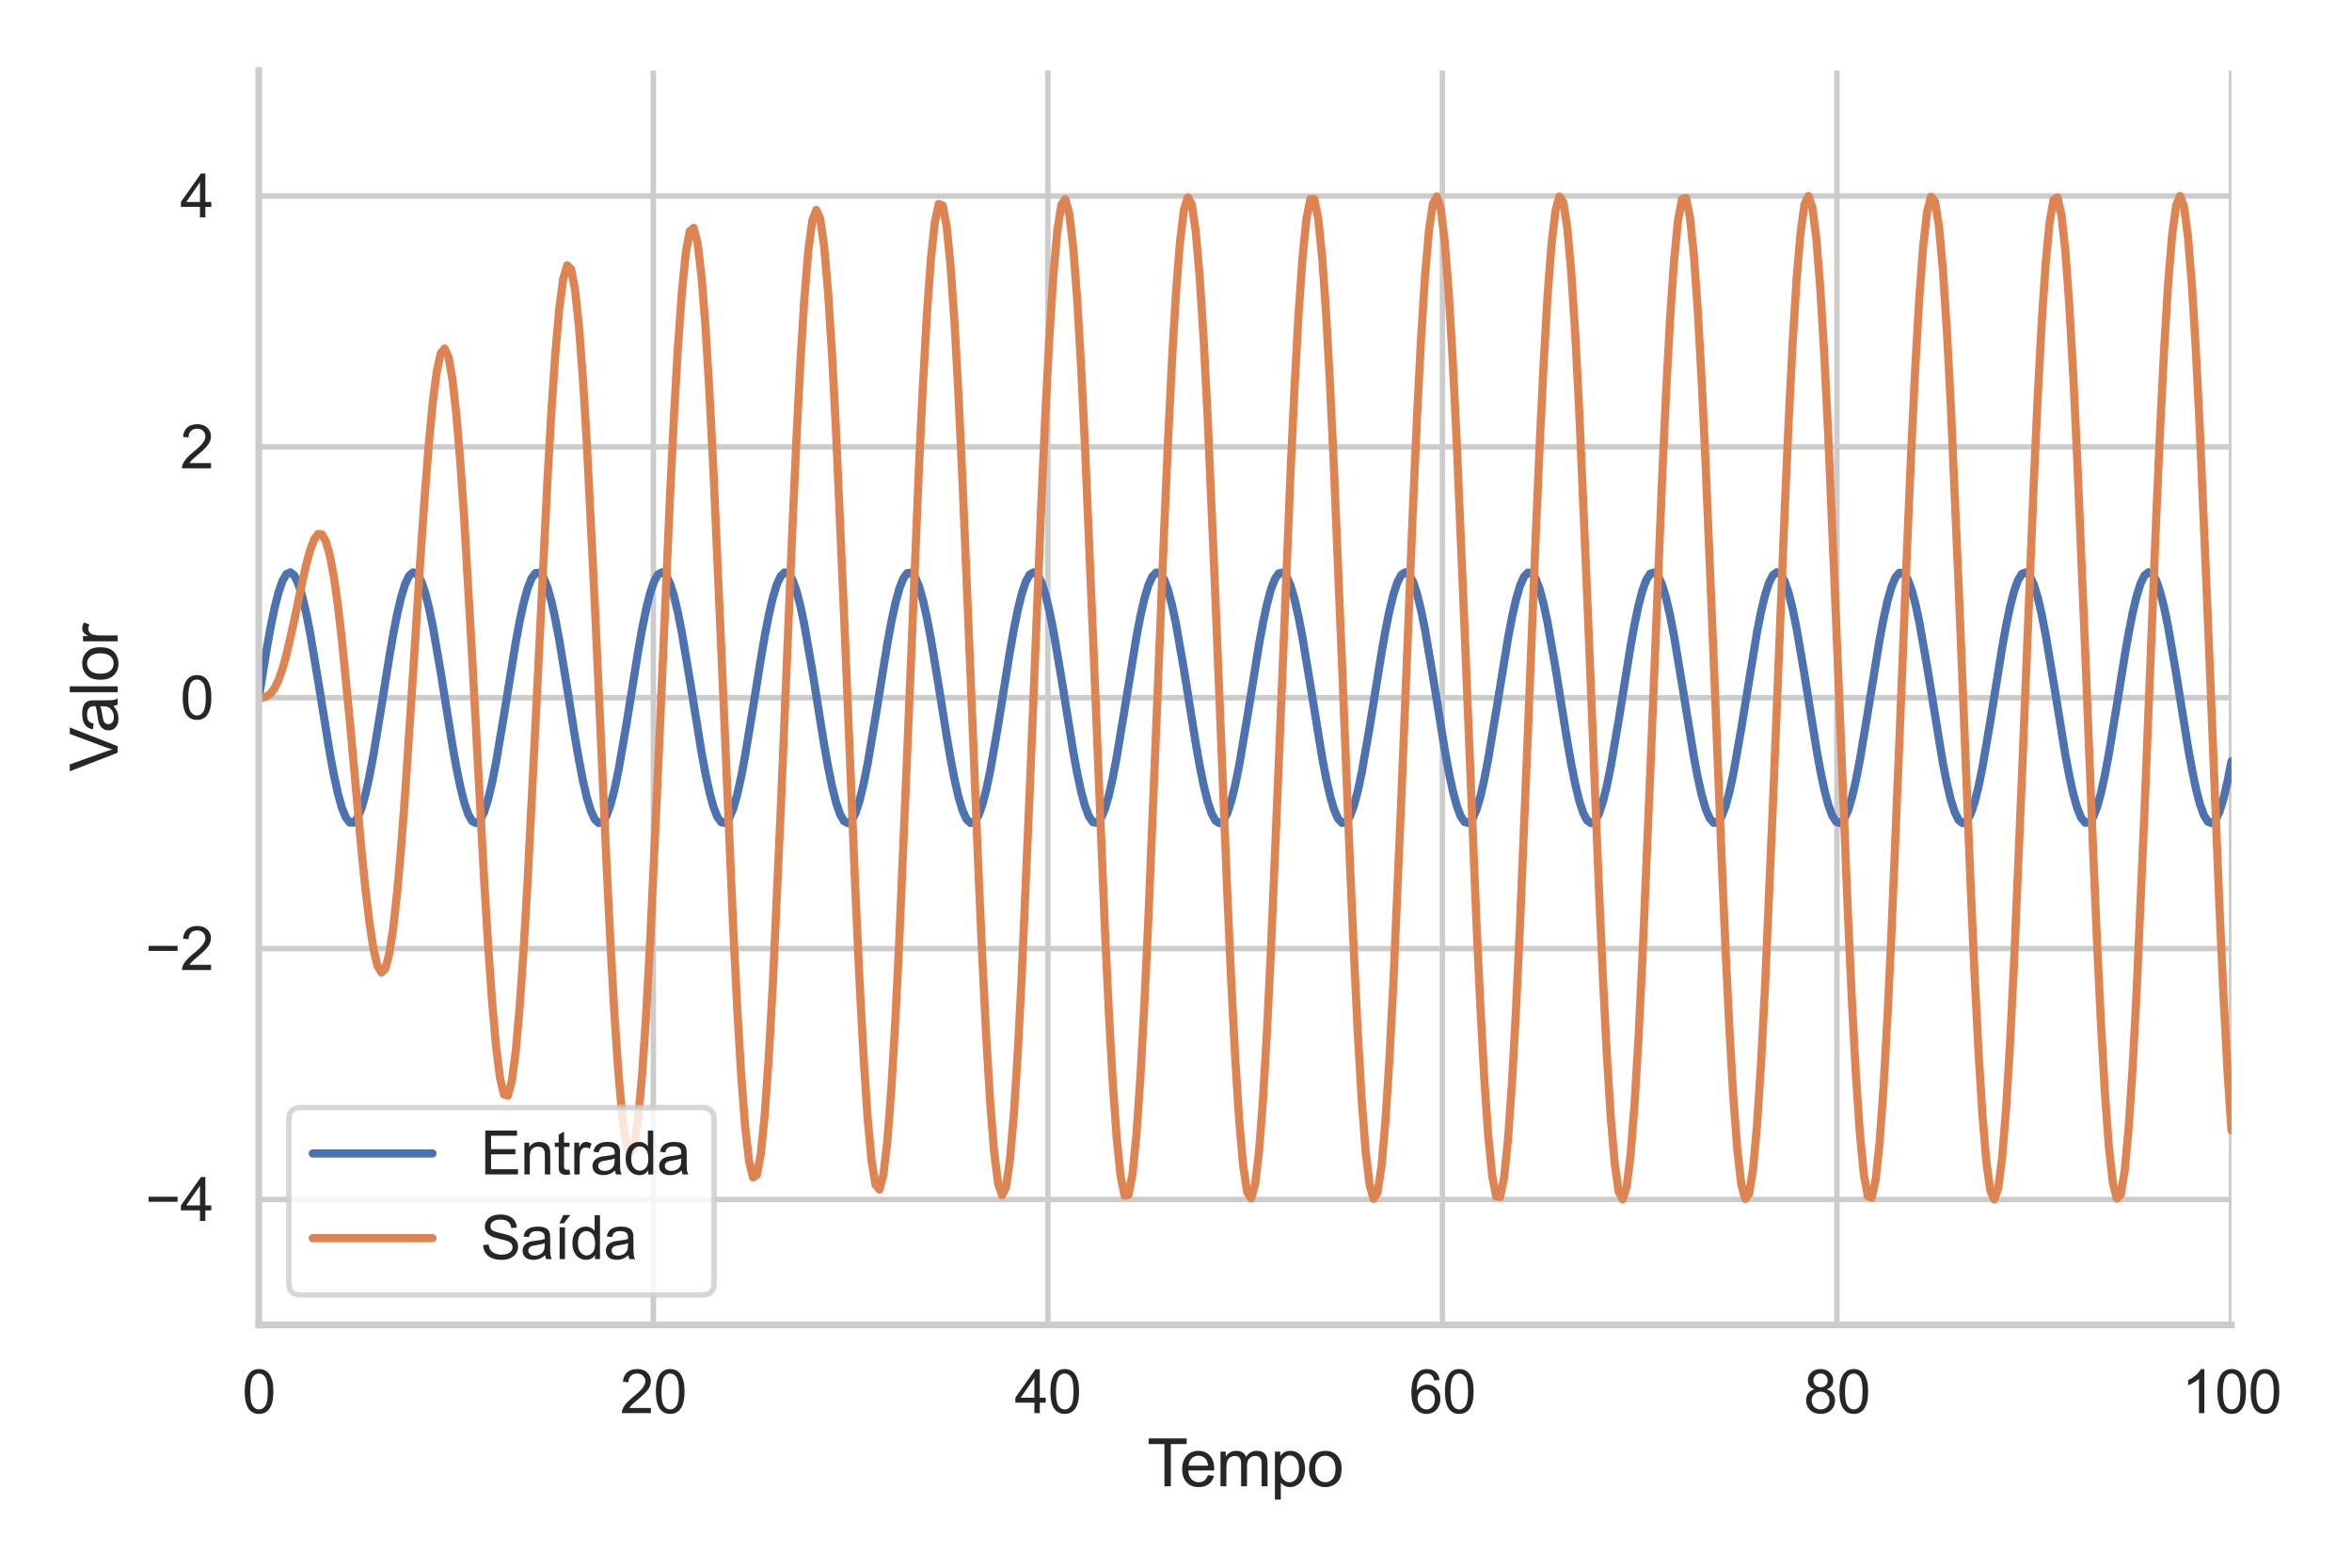<?xml version="1.0" encoding="utf-8" standalone="no"?>
<!DOCTYPE svg PUBLIC "-//W3C//DTD SVG 1.1//EN"
  "http://www.w3.org/Graphics/SVG/1.1/DTD/svg11.dtd">
<svg xmlns:xlink="http://www.w3.org/1999/xlink" width="648pt" height="432pt" viewBox="0 0 648 432" xmlns="http://www.w3.org/2000/svg" version="1.1">
 <defs>
  <style type="text/css">*{stroke-linejoin: round; stroke-linecap: butt}</style>
 </defs>
 <g id="figure_1">
  <g id="patch_1">
   <path d="M 0 432 
L 648 432 
L 648 0 
L 0 0 
z
" style="fill: #ffffff"/>
  </g>
  <g id="axes_1">
   <g id="patch_2">
    <path d="M 71.31 365.1 
L 614.79 365.1 
L 614.79 19.44 
L 71.31 19.44 
z
" style="fill: #ffffff"/>
   </g>
   <g id="matplotlib.axis_1">
    <g id="xtick_1">
     <g id="line2d_1">
      <path d="M 71.31 365.1 
L 71.31 19.44 
" clip-path="url(#pb86a7ddb1d)" style="fill: none; stroke: #cccccc; stroke-width: 1.5; stroke-linecap: round"/>
     </g>
     <g id="text_1">
      <!-- 0 -->
      <g style="fill: #262626" transform="translate(66.722 389.41) scale(0.165 -0.165)">
       <defs>
        <path id="ArialMT-30" d="M 266 2259 
Q 266 3072 433 3567 
Q 600 4063 929 4331 
Q 1259 4600 1759 4600 
Q 2128 4600 2406 4451 
Q 2684 4303 2865 4023 
Q 3047 3744 3150 3342 
Q 3253 2941 3253 2259 
Q 3253 1453 3087 958 
Q 2922 463 2592 192 
Q 2263 -78 1759 -78 
Q 1097 -78 719 397 
Q 266 969 266 2259 
z
M 844 2259 
Q 844 1131 1108 757 
Q 1372 384 1759 384 
Q 2147 384 2411 759 
Q 2675 1134 2675 2259 
Q 2675 3391 2411 3762 
Q 2147 4134 1753 4134 
Q 1366 4134 1134 3806 
Q 844 3388 844 2259 
z
" transform="scale(0.016)"/>
       </defs>
       <use xlink:href="#ArialMT-30"/>
      </g>
     </g>
    </g>
    <g id="xtick_2">
     <g id="line2d_2">
      <path d="M 180.006 365.1 
L 180.006 19.44 
" clip-path="url(#pb86a7ddb1d)" style="fill: none; stroke: #cccccc; stroke-width: 1.5; stroke-linecap: round"/>
     </g>
     <g id="text_2">
      <!-- 20 -->
      <g style="fill: #262626" transform="translate(170.83 389.41) scale(0.165 -0.165)">
       <defs>
        <path id="ArialMT-32" d="M 3222 541 
L 3222 0 
L 194 0 
Q 188 203 259 391 
Q 375 700 629 1000 
Q 884 1300 1366 1694 
Q 2113 2306 2375 2664 
Q 2638 3022 2638 3341 
Q 2638 3675 2398 3904 
Q 2159 4134 1775 4134 
Q 1369 4134 1125 3890 
Q 881 3647 878 3216 
L 300 3275 
Q 359 3922 746 4261 
Q 1134 4600 1788 4600 
Q 2447 4600 2831 4234 
Q 3216 3869 3216 3328 
Q 3216 3053 3103 2787 
Q 2991 2522 2730 2228 
Q 2469 1934 1863 1422 
Q 1356 997 1212 845 
Q 1069 694 975 541 
L 3222 541 
z
" transform="scale(0.016)"/>
       </defs>
       <use xlink:href="#ArialMT-32"/>
       <use xlink:href="#ArialMT-30" x="55.615"/>
      </g>
     </g>
    </g>
    <g id="xtick_3">
     <g id="line2d_3">
      <path d="M 288.702 365.1 
L 288.702 19.44 
" clip-path="url(#pb86a7ddb1d)" style="fill: none; stroke: #cccccc; stroke-width: 1.5; stroke-linecap: round"/>
     </g>
     <g id="text_3">
      <!-- 40 -->
      <g style="fill: #262626" transform="translate(279.526 389.41) scale(0.165 -0.165)">
       <defs>
        <path id="ArialMT-34" d="M 2069 0 
L 2069 1097 
L 81 1097 
L 81 1613 
L 2172 4581 
L 2631 4581 
L 2631 1613 
L 3250 1613 
L 3250 1097 
L 2631 1097 
L 2631 0 
L 2069 0 
z
M 2069 1613 
L 2069 3678 
L 634 1613 
L 2069 1613 
z
" transform="scale(0.016)"/>
       </defs>
       <use xlink:href="#ArialMT-34"/>
       <use xlink:href="#ArialMT-30" x="55.615"/>
      </g>
     </g>
    </g>
    <g id="xtick_4">
     <g id="line2d_4">
      <path d="M 397.398 365.1 
L 397.398 19.44 
" clip-path="url(#pb86a7ddb1d)" style="fill: none; stroke: #cccccc; stroke-width: 1.5; stroke-linecap: round"/>
     </g>
     <g id="text_4">
      <!-- 60 -->
      <g style="fill: #262626" transform="translate(388.222 389.41) scale(0.165 -0.165)">
       <defs>
        <path id="ArialMT-36" d="M 3184 3459 
L 2625 3416 
Q 2550 3747 2413 3897 
Q 2184 4138 1850 4138 
Q 1581 4138 1378 3988 
Q 1113 3794 959 3422 
Q 806 3050 800 2363 
Q 1003 2672 1297 2822 
Q 1591 2972 1913 2972 
Q 2475 2972 2870 2558 
Q 3266 2144 3266 1488 
Q 3266 1056 3080 686 
Q 2894 316 2569 119 
Q 2244 -78 1831 -78 
Q 1128 -78 684 439 
Q 241 956 241 2144 
Q 241 3472 731 4075 
Q 1159 4600 1884 4600 
Q 2425 4600 2770 4297 
Q 3116 3994 3184 3459 
z
M 888 1484 
Q 888 1194 1011 928 
Q 1134 663 1356 523 
Q 1578 384 1822 384 
Q 2178 384 2434 671 
Q 2691 959 2691 1453 
Q 2691 1928 2437 2201 
Q 2184 2475 1800 2475 
Q 1419 2475 1153 2201 
Q 888 1928 888 1484 
z
" transform="scale(0.016)"/>
       </defs>
       <use xlink:href="#ArialMT-36"/>
       <use xlink:href="#ArialMT-30" x="55.615"/>
      </g>
     </g>
    </g>
    <g id="xtick_5">
     <g id="line2d_5">
      <path d="M 506.094 365.1 
L 506.094 19.44 
" clip-path="url(#pb86a7ddb1d)" style="fill: none; stroke: #cccccc; stroke-width: 1.5; stroke-linecap: round"/>
     </g>
     <g id="text_5">
      <!-- 80 -->
      <g style="fill: #262626" transform="translate(496.918 389.41) scale(0.165 -0.165)">
       <defs>
        <path id="ArialMT-38" d="M 1131 2484 
Q 781 2613 612 2850 
Q 444 3088 444 3419 
Q 444 3919 803 4259 
Q 1163 4600 1759 4600 
Q 2359 4600 2725 4251 
Q 3091 3903 3091 3403 
Q 3091 3084 2923 2848 
Q 2756 2613 2416 2484 
Q 2838 2347 3058 2040 
Q 3278 1734 3278 1309 
Q 3278 722 2862 322 
Q 2447 -78 1769 -78 
Q 1091 -78 675 323 
Q 259 725 259 1325 
Q 259 1772 486 2073 
Q 713 2375 1131 2484 
z
M 1019 3438 
Q 1019 3113 1228 2906 
Q 1438 2700 1772 2700 
Q 2097 2700 2305 2904 
Q 2513 3109 2513 3406 
Q 2513 3716 2298 3927 
Q 2084 4138 1766 4138 
Q 1444 4138 1231 3931 
Q 1019 3725 1019 3438 
z
M 838 1322 
Q 838 1081 952 856 
Q 1066 631 1291 507 
Q 1516 384 1775 384 
Q 2178 384 2440 643 
Q 2703 903 2703 1303 
Q 2703 1709 2433 1975 
Q 2163 2241 1756 2241 
Q 1359 2241 1098 1978 
Q 838 1716 838 1322 
z
" transform="scale(0.016)"/>
       </defs>
       <use xlink:href="#ArialMT-38"/>
       <use xlink:href="#ArialMT-30" x="55.615"/>
      </g>
     </g>
    </g>
    <g id="xtick_6">
     <g id="line2d_6">
      <path d="M 614.79 365.1 
L 614.79 19.44 
" clip-path="url(#pb86a7ddb1d)" style="fill: none; stroke: #cccccc; stroke-width: 1.5; stroke-linecap: round"/>
     </g>
     <g id="text_6">
      <!-- 100 -->
      <g style="fill: #262626" transform="translate(601.027 389.41) scale(0.165 -0.165)">
       <defs>
        <path id="ArialMT-31" d="M 2384 0 
L 1822 0 
L 1822 3584 
Q 1619 3391 1289 3197 
Q 959 3003 697 2906 
L 697 3450 
Q 1169 3672 1522 3987 
Q 1875 4303 2022 4600 
L 2384 4600 
L 2384 0 
z
" transform="scale(0.016)"/>
       </defs>
       <use xlink:href="#ArialMT-31"/>
       <use xlink:href="#ArialMT-30" x="55.615"/>
       <use xlink:href="#ArialMT-30" x="111.23"/>
      </g>
     </g>
    </g>
    <g id="text_7">
     <!-- Tempo -->
     <g style="fill: #262626" transform="translate(316.043 409.574) scale(0.18 -0.18)">
      <defs>
       <path id="ArialMT-54" d="M 1659 0 
L 1659 4041 
L 150 4041 
L 150 4581 
L 3781 4581 
L 3781 4041 
L 2266 4041 
L 2266 0 
L 1659 0 
z
" transform="scale(0.016)"/>
       <path id="ArialMT-65" d="M 2694 1069 
L 3275 997 
Q 3138 488 2766 206 
Q 2394 -75 1816 -75 
Q 1088 -75 661 373 
Q 234 822 234 1631 
Q 234 2469 665 2931 
Q 1097 3394 1784 3394 
Q 2450 3394 2872 2941 
Q 3294 2488 3294 1666 
Q 3294 1616 3291 1516 
L 816 1516 
Q 847 969 1125 678 
Q 1403 388 1819 388 
Q 2128 388 2347 550 
Q 2566 713 2694 1069 
z
M 847 1978 
L 2700 1978 
Q 2663 2397 2488 2606 
Q 2219 2931 1791 2931 
Q 1403 2931 1139 2672 
Q 875 2413 847 1978 
z
" transform="scale(0.016)"/>
       <path id="ArialMT-6d" d="M 422 0 
L 422 3319 
L 925 3319 
L 925 2853 
Q 1081 3097 1340 3245 
Q 1600 3394 1931 3394 
Q 2300 3394 2536 3241 
Q 2772 3088 2869 2813 
Q 3263 3394 3894 3394 
Q 4388 3394 4653 3120 
Q 4919 2847 4919 2278 
L 4919 0 
L 4359 0 
L 4359 2091 
Q 4359 2428 4304 2576 
Q 4250 2725 4106 2815 
Q 3963 2906 3769 2906 
Q 3419 2906 3187 2673 
Q 2956 2441 2956 1928 
L 2956 0 
L 2394 0 
L 2394 2156 
Q 2394 2531 2256 2718 
Q 2119 2906 1806 2906 
Q 1569 2906 1367 2781 
Q 1166 2656 1075 2415 
Q 984 2175 984 1722 
L 984 0 
L 422 0 
z
" transform="scale(0.016)"/>
       <path id="ArialMT-70" d="M 422 -1272 
L 422 3319 
L 934 3319 
L 934 2888 
Q 1116 3141 1344 3267 
Q 1572 3394 1897 3394 
Q 2322 3394 2647 3175 
Q 2972 2956 3137 2557 
Q 3303 2159 3303 1684 
Q 3303 1175 3120 767 
Q 2938 359 2589 142 
Q 2241 -75 1856 -75 
Q 1575 -75 1351 44 
Q 1128 163 984 344 
L 984 -1272 
L 422 -1272 
z
M 931 1641 
Q 931 1000 1190 694 
Q 1450 388 1819 388 
Q 2194 388 2461 705 
Q 2728 1022 2728 1688 
Q 2728 2322 2467 2637 
Q 2206 2953 1844 2953 
Q 1484 2953 1207 2617 
Q 931 2281 931 1641 
z
" transform="scale(0.016)"/>
       <path id="ArialMT-6f" d="M 213 1659 
Q 213 2581 725 3025 
Q 1153 3394 1769 3394 
Q 2453 3394 2887 2945 
Q 3322 2497 3322 1706 
Q 3322 1066 3130 698 
Q 2938 331 2570 128 
Q 2203 -75 1769 -75 
Q 1072 -75 642 372 
Q 213 819 213 1659 
z
M 791 1659 
Q 791 1022 1069 705 
Q 1347 388 1769 388 
Q 2188 388 2466 706 
Q 2744 1025 2744 1678 
Q 2744 2294 2464 2611 
Q 2184 2928 1769 2928 
Q 1347 2928 1069 2612 
Q 791 2297 791 1659 
z
" transform="scale(0.016)"/>
      </defs>
      <use xlink:href="#ArialMT-54"/>
      <use xlink:href="#ArialMT-65" x="49.959"/>
      <use xlink:href="#ArialMT-6d" x="105.574"/>
      <use xlink:href="#ArialMT-70" x="188.875"/>
      <use xlink:href="#ArialMT-6f" x="244.49"/>
     </g>
    </g>
   </g>
   <g id="matplotlib.axis_2">
    <g id="ytick_1">
     <g id="line2d_7">
      <path d="M 71.31 330.534 
L 614.79 330.534 
" clip-path="url(#pb86a7ddb1d)" style="fill: none; stroke: #cccccc; stroke-width: 1.5; stroke-linecap: round"/>
     </g>
     <g id="text_8">
      <!-- −4 -->
      <g style="fill: #262626" transform="translate(39.997 336.439) scale(0.165 -0.165)">
       <defs>
        <path id="ArialMT-2212" d="M 3381 1997 
L 356 1997 
L 356 2522 
L 3381 2522 
L 3381 1997 
z
" transform="scale(0.016)"/>
       </defs>
       <use xlink:href="#ArialMT-2212"/>
       <use xlink:href="#ArialMT-34" x="58.398"/>
      </g>
     </g>
    </g>
    <g id="ytick_2">
     <g id="line2d_8">
      <path d="M 71.31 261.402 
L 614.79 261.402 
" clip-path="url(#pb86a7ddb1d)" style="fill: none; stroke: #cccccc; stroke-width: 1.5; stroke-linecap: round"/>
     </g>
     <g id="text_9">
      <!-- −2 -->
      <g style="fill: #262626" transform="translate(39.997 267.307) scale(0.165 -0.165)">
       <use xlink:href="#ArialMT-2212"/>
       <use xlink:href="#ArialMT-32" x="58.398"/>
      </g>
     </g>
    </g>
    <g id="ytick_3">
     <g id="line2d_9">
      <path d="M 71.31 192.27 
L 614.79 192.27 
" clip-path="url(#pb86a7ddb1d)" style="fill: none; stroke: #cccccc; stroke-width: 1.5; stroke-linecap: round"/>
     </g>
     <g id="text_10">
      <!-- 0 -->
      <g style="fill: #262626" transform="translate(49.634 198.175) scale(0.165 -0.165)">
       <use xlink:href="#ArialMT-30"/>
      </g>
     </g>
    </g>
    <g id="ytick_4">
     <g id="line2d_10">
      <path d="M 71.31 123.138 
L 614.79 123.138 
" clip-path="url(#pb86a7ddb1d)" style="fill: none; stroke: #cccccc; stroke-width: 1.5; stroke-linecap: round"/>
     </g>
     <g id="text_11">
      <!-- 2 -->
      <g style="fill: #262626" transform="translate(49.634 129.043) scale(0.165 -0.165)">
       <use xlink:href="#ArialMT-32"/>
      </g>
     </g>
    </g>
    <g id="ytick_5">
     <g id="line2d_11">
      <path d="M 71.31 54.006 
L 614.79 54.006 
" clip-path="url(#pb86a7ddb1d)" style="fill: none; stroke: #cccccc; stroke-width: 1.5; stroke-linecap: round"/>
     </g>
     <g id="text_12">
      <!-- 4 -->
      <g style="fill: #262626" transform="translate(49.634 59.911) scale(0.165 -0.165)">
       <use xlink:href="#ArialMT-34"/>
      </g>
     </g>
    </g>
    <g id="text_13">
     <!-- Valor -->
     <g style="fill: #262626" transform="translate(32.42 212.616) rotate(-90) scale(0.18 -0.18)">
      <defs>
       <path id="ArialMT-56" d="M 1803 0 
L 28 4581 
L 684 4581 
L 1875 1253 
Q 2019 853 2116 503 
Q 2222 878 2363 1253 
L 3600 4581 
L 4219 4581 
L 2425 0 
L 1803 0 
z
" transform="scale(0.016)"/>
       <path id="ArialMT-61" d="M 2588 409 
Q 2275 144 1986 34 
Q 1697 -75 1366 -75 
Q 819 -75 525 192 
Q 231 459 231 875 
Q 231 1119 342 1320 
Q 453 1522 633 1644 
Q 813 1766 1038 1828 
Q 1203 1872 1538 1913 
Q 2219 1994 2541 2106 
Q 2544 2222 2544 2253 
Q 2544 2597 2384 2738 
Q 2169 2928 1744 2928 
Q 1347 2928 1158 2789 
Q 969 2650 878 2297 
L 328 2372 
Q 403 2725 575 2942 
Q 747 3159 1072 3276 
Q 1397 3394 1825 3394 
Q 2250 3394 2515 3294 
Q 2781 3194 2906 3042 
Q 3031 2891 3081 2659 
Q 3109 2516 3109 2141 
L 3109 1391 
Q 3109 606 3145 398 
Q 3181 191 3288 0 
L 2700 0 
Q 2613 175 2588 409 
z
M 2541 1666 
Q 2234 1541 1622 1453 
Q 1275 1403 1131 1340 
Q 988 1278 909 1158 
Q 831 1038 831 891 
Q 831 666 1001 516 
Q 1172 366 1500 366 
Q 1825 366 2078 508 
Q 2331 650 2450 897 
Q 2541 1088 2541 1459 
L 2541 1666 
z
" transform="scale(0.016)"/>
       <path id="ArialMT-6c" d="M 409 0 
L 409 4581 
L 972 4581 
L 972 0 
L 409 0 
z
" transform="scale(0.016)"/>
       <path id="ArialMT-72" d="M 416 0 
L 416 3319 
L 922 3319 
L 922 2816 
Q 1116 3169 1280 3281 
Q 1444 3394 1641 3394 
Q 1925 3394 2219 3213 
L 2025 2691 
Q 1819 2813 1613 2813 
Q 1428 2813 1281 2702 
Q 1134 2591 1072 2394 
Q 978 2094 978 1738 
L 978 0 
L 416 0 
z
" transform="scale(0.016)"/>
      </defs>
      <use xlink:href="#ArialMT-56"/>
      <use xlink:href="#ArialMT-61" x="59.324"/>
      <use xlink:href="#ArialMT-6c" x="114.939"/>
      <use xlink:href="#ArialMT-6f" x="137.156"/>
      <use xlink:href="#ArialMT-72" x="192.771"/>
     </g>
    </g>
   </g>
   <g id="PolyCollection_1"/>
   <g id="PolyCollection_2"/>
   <g id="line2d_12">
    <path d="M 71.31 192.27 
L 73.488 178.784 
L 74.577 172.718 
L 75.667 167.435 
L 76.756 163.146 
L 77.845 160.023 
L 78.934 158.191 
L 80.023 157.722 
L 81.112 158.637 
L 82.201 160.897 
L 83.291 164.413 
L 84.38 169.045 
L 85.469 174.606 
L 87.647 187.598 
L 90.914 207.789 
L 92.004 213.627 
L 93.093 218.61 
L 94.182 222.538 
L 95.271 225.255 
L 96.36 226.652 
L 97.449 226.673 
L 98.538 225.316 
L 99.628 222.637 
L 100.717 218.742 
L 101.806 213.788 
L 102.895 207.973 
L 105.073 194.714 
L 107.252 181.068 
L 108.341 174.783 
L 109.43 169.197 
L 110.519 164.536 
L 111.608 160.984 
L 112.697 158.684 
L 113.786 157.729 
L 114.876 158.157 
L 115.965 159.95 
L 117.054 163.036 
L 118.143 167.293 
L 119.232 172.549 
L 121.41 185.188 
L 124.678 205.567 
L 125.767 211.652 
L 126.856 216.961 
L 127.945 221.283 
L 129.034 224.442 
L 130.123 226.314 
L 131.213 226.824 
L 132.302 225.95 
L 133.391 223.729 
L 134.48 220.248 
L 135.569 215.647 
L 136.658 210.11 
L 138.837 197.145 
L 142.104 176.934 
L 143.193 171.075 
L 144.282 166.064 
L 145.371 162.101 
L 146.461 159.346 
L 147.55 157.91 
L 148.639 157.848 
L 149.728 159.164 
L 150.817 161.805 
L 151.906 165.666 
L 152.995 170.592 
L 154.085 176.385 
L 156.263 189.621 
L 158.441 203.278 
L 159.53 209.58 
L 160.619 215.189 
L 161.708 219.881 
L 162.798 223.468 
L 163.887 225.806 
L 164.976 226.802 
L 166.065 226.416 
L 167.154 224.662 
L 168.243 221.613 
L 169.332 217.389 
L 170.422 212.159 
L 172.6 199.553 
L 175.867 179.163 
L 176.956 173.058 
L 178.046 167.723 
L 179.135 163.37 
L 180.224 160.173 
L 181.313 158.262 
L 182.402 157.711 
L 183.491 158.544 
L 184.58 160.727 
L 185.67 164.172 
L 186.759 168.742 
L 187.848 174.254 
L 190.026 187.191 
L 193.293 207.421 
L 194.383 213.303 
L 195.472 218.342 
L 196.561 222.338 
L 197.65 225.13 
L 198.739 226.607 
L 199.828 226.71 
L 200.917 225.434 
L 202.007 222.831 
L 203.096 219.005 
L 204.185 214.108 
L 205.274 208.337 
L 207.452 195.123 
L 209.631 181.457 
L 210.72 175.138 
L 211.809 169.505 
L 212.898 164.783 
L 213.987 161.161 
L 215.076 158.784 
L 216.165 157.748 
L 217.255 158.093 
L 218.344 159.806 
L 219.433 162.819 
L 220.522 167.011 
L 221.611 172.213 
L 223.789 184.787 
L 227.057 205.187 
L 228.146 211.311 
L 229.235 216.672 
L 230.324 221.057 
L 231.413 224.29 
L 232.502 226.241 
L 233.592 226.832 
L 234.681 226.04 
L 235.77 223.896 
L 236.859 220.487 
L 237.948 215.948 
L 239.037 210.461 
L 241.216 197.552 
L 244.483 177.303 
L 245.572 171.401 
L 246.661 166.333 
L 247.75 162.304 
L 248.84 159.474 
L 249.929 157.957 
L 251.018 157.813 
L 252.107 159.048 
L 253.196 161.614 
L 254.285 165.406 
L 255.374 170.273 
L 256.464 176.021 
L 258.642 189.212 
L 260.82 202.888 
L 261.909 209.223 
L 262.998 214.88 
L 264.087 219.632 
L 265.177 223.289 
L 266.266 225.705 
L 267.355 226.781 
L 268.444 226.477 
L 269.533 224.804 
L 270.622 221.828 
L 271.711 217.669 
L 272.801 212.493 
L 274.979 199.954 
L 278.246 179.544 
L 279.335 173.401 
L 280.425 168.014 
L 281.514 163.597 
L 282.603 160.328 
L 283.692 158.338 
L 284.781 157.705 
L 285.87 158.457 
L 286.959 160.561 
L 288.049 163.935 
L 289.138 168.443 
L 290.227 173.905 
L 292.405 186.785 
L 295.672 207.051 
L 296.762 212.975 
L 297.851 218.071 
L 298.94 222.133 
L 300.029 225.001 
L 301.118 226.558 
L 302.207 226.743 
L 303.296 225.548 
L 304.386 223.021 
L 305.475 219.263 
L 306.564 214.425 
L 307.653 208.7 
L 309.831 195.532 
L 313.099 175.496 
L 314.188 169.815 
L 315.277 165.034 
L 316.366 161.342 
L 317.455 158.888 
L 318.544 157.771 
L 319.634 158.034 
L 320.723 159.668 
L 321.812 162.606 
L 322.901 166.732 
L 323.99 171.88 
L 326.168 184.386 
L 329.436 204.805 
L 330.525 210.967 
L 331.614 216.38 
L 332.703 220.828 
L 333.792 224.133 
L 334.881 226.163 
L 335.971 226.836 
L 337.06 226.125 
L 338.149 224.06 
L 339.238 220.722 
L 340.327 216.245 
L 341.416 210.809 
L 343.595 197.957 
L 346.862 177.675 
L 347.951 171.729 
L 349.04 166.606 
L 350.129 162.511 
L 351.219 159.606 
L 352.308 158.009 
L 353.397 157.783 
L 354.486 158.937 
L 355.575 161.426 
L 356.664 165.149 
L 357.753 169.958 
L 358.843 175.66 
L 361.021 188.803 
L 364.288 208.864 
L 365.377 214.568 
L 366.466 219.38 
L 367.556 223.106 
L 368.645 225.598 
L 369.734 226.756 
L 370.823 226.534 
L 371.912 224.94 
L 373.001 222.039 
L 374.09 217.946 
L 375.18 212.825 
L 377.358 200.353 
L 380.625 179.927 
L 381.714 173.746 
L 382.804 168.308 
L 383.893 163.828 
L 384.982 160.487 
L 386.071 158.418 
L 387.16 157.704 
L 388.249 158.374 
L 389.338 160.4 
L 390.428 163.702 
L 391.517 168.147 
L 392.606 173.558 
L 394.784 186.38 
L 398.051 206.679 
L 399.141 212.645 
L 400.23 217.796 
L 401.319 221.924 
L 402.408 224.866 
L 403.497 226.504 
L 404.586 226.77 
L 405.675 225.656 
L 406.765 223.206 
L 407.854 219.518 
L 408.943 214.738 
L 410.032 209.06 
L 412.21 195.941 
L 415.478 175.856 
L 416.567 170.129 
L 417.656 165.288 
L 418.745 161.527 
L 419.834 158.997 
L 420.923 157.799 
L 422.013 157.98 
L 423.102 159.534 
L 424.191 162.398 
L 425.28 166.457 
L 426.369 171.55 
L 428.547 183.987 
L 431.815 204.421 
L 432.904 210.62 
L 433.993 216.084 
L 435.082 220.595 
L 436.171 223.972 
L 437.26 226.08 
L 438.35 226.835 
L 439.439 226.206 
L 440.528 224.219 
L 441.617 220.953 
L 442.706 216.539 
L 443.795 211.154 
L 445.974 198.362 
L 449.241 178.048 
L 450.33 172.061 
L 451.419 166.883 
L 452.508 162.722 
L 453.598 159.743 
L 454.687 158.066 
L 455.776 157.758 
L 456.865 158.831 
L 457.954 161.243 
L 459.043 164.897 
L 460.132 169.646 
L 461.222 175.301 
L 463.4 188.395 
L 466.667 208.503 
L 467.756 214.253 
L 468.845 219.123 
L 469.935 222.918 
L 471.024 225.487 
L 472.113 226.726 
L 473.202 226.585 
L 474.291 225.072 
L 475.38 222.245 
L 476.469 218.219 
L 477.559 213.154 
L 479.737 200.752 
L 484.093 174.094 
L 485.183 168.605 
L 486.272 164.064 
L 487.361 160.651 
L 488.45 158.504 
L 489.539 157.708 
L 490.628 158.296 
L 491.717 160.243 
L 492.807 163.473 
L 493.896 167.855 
L 494.985 173.214 
L 497.163 185.976 
L 500.43 206.305 
L 501.52 212.312 
L 502.609 217.517 
L 503.698 221.711 
L 504.787 224.727 
L 505.876 226.444 
L 506.965 226.793 
L 508.054 225.76 
L 509.144 223.387 
L 510.233 219.768 
L 511.322 215.049 
L 512.411 209.418 
L 514.589 196.349 
L 517.857 176.219 
L 518.946 170.446 
L 520.035 165.547 
L 521.124 161.717 
L 522.213 159.111 
L 523.302 157.831 
L 524.392 157.93 
L 525.481 159.404 
L 526.57 162.193 
L 527.659 166.186 
L 528.748 171.223 
L 530.926 183.589 
L 535.283 210.271 
L 536.372 215.784 
L 537.461 220.357 
L 538.55 223.806 
L 539.639 225.992 
L 540.729 226.828 
L 541.818 226.282 
L 542.907 224.373 
L 543.996 221.18 
L 545.085 216.83 
L 546.174 211.497 
L 548.353 198.766 
L 551.62 178.423 
L 552.709 172.396 
L 553.798 167.164 
L 554.887 162.937 
L 555.977 159.884 
L 557.066 158.127 
L 558.155 157.737 
L 559.244 158.729 
L 560.333 161.064 
L 561.422 164.648 
L 562.511 169.337 
L 563.601 174.944 
L 565.779 187.987 
L 569.046 208.139 
L 570.135 213.934 
L 571.224 218.862 
L 572.314 222.726 
L 573.403 225.371 
L 574.492 226.69 
L 575.581 226.632 
L 576.67 225.199 
L 577.759 222.448 
L 578.848 218.488 
L 579.938 213.48 
L 581.027 207.622 
L 583.205 194.322 
L 585.383 180.697 
L 586.472 174.445 
L 587.562 168.906 
L 588.651 164.303 
L 589.74 160.819 
L 590.829 158.594 
L 591.918 157.717 
L 593.007 158.222 
L 594.096 160.091 
L 595.186 163.248 
L 596.275 167.566 
L 597.364 172.873 
L 599.542 185.573 
L 602.809 205.928 
L 603.899 211.976 
L 604.988 217.235 
L 606.077 221.494 
L 607.166 224.584 
L 608.255 226.38 
L 609.344 226.811 
L 610.433 225.86 
L 611.523 223.564 
L 612.612 220.015 
L 613.701 215.356 
L 614.79 209.773 
L 614.79 209.773 
" clip-path="url(#pb86a7ddb1d)" style="fill: none; stroke: #4c72b0; stroke-width: 2.25; stroke-linecap: round"/>
   </g>
   <g id="line2d_13">
    <path d="M 71.31 192.27 
L 72.399 192.224 
L 73.488 191.914 
L 74.577 191.107 
L 75.667 189.623 
L 76.756 187.348 
L 77.845 184.242 
L 78.934 180.346 
L 81.112 170.737 
L 83.291 160.291 
L 84.38 155.528 
L 85.469 151.53 
L 86.558 148.631 
L 87.647 147.135 
L 88.736 147.293 
L 89.825 149.288 
L 90.914 153.217 
L 92.004 159.084 
L 93.093 166.791 
L 94.182 176.142 
L 96.36 198.518 
L 99.628 234.648 
L 100.717 245.314 
L 101.806 254.417 
L 102.895 261.485 
L 103.984 266.116 
L 105.073 267.997 
L 106.162 266.923 
L 107.252 262.812 
L 108.341 255.712 
L 109.43 245.8 
L 110.519 233.384 
L 111.608 218.89 
L 113.786 185.868 
L 115.965 151.82 
L 117.054 136.158 
L 118.143 122.316 
L 119.232 110.91 
L 120.321 102.471 
L 121.41 97.419 
L 122.499 96.043 
L 123.589 98.484 
L 124.678 104.728 
L 125.767 114.603 
L 126.856 127.782 
L 127.945 143.797 
L 130.123 181.845 
L 133.391 242.521 
L 134.48 260.44 
L 135.569 275.909 
L 136.658 288.266 
L 137.747 296.964 
L 138.837 301.6 
L 139.926 301.93 
L 141.015 297.882 
L 142.104 289.564 
L 143.193 277.255 
L 144.282 261.405 
L 145.371 242.609 
L 147.55 199.177 
L 150.817 132.526 
L 151.906 113.507 
L 152.995 97.457 
L 154.085 85.051 
L 155.174 76.819 
L 156.263 73.131 
L 157.352 74.171 
L 158.441 79.939 
L 159.53 90.239 
L 160.619 104.694 
L 161.708 122.754 
L 163.887 166.773 
L 167.154 239.099 
L 168.243 261.04 
L 169.332 280.365 
L 170.422 296.283 
L 171.511 308.135 
L 172.6 315.423 
L 173.689 317.83 
L 174.778 315.231 
L 175.867 307.707 
L 176.956 295.532 
L 178.046 279.172 
L 179.135 259.263 
L 181.313 212.039 
L 184.58 137.084 
L 185.67 115.006 
L 186.759 95.931 
L 187.848 80.634 
L 188.937 69.743 
L 190.026 63.71 
L 191.115 62.794 
L 192.204 67.051 
L 193.293 76.326 
L 194.383 90.265 
L 195.472 108.324 
L 196.561 129.793 
L 198.739 179.458 
L 202.007 255.689 
L 203.096 277.473 
L 204.185 295.906 
L 205.274 310.242 
L 206.363 319.895 
L 207.452 324.468 
L 208.541 323.767 
L 209.631 317.808 
L 210.72 306.816 
L 211.809 291.223 
L 212.898 271.641 
L 215.076 223.749 
L 218.344 144.847 
L 219.433 120.858 
L 220.522 99.684 
L 221.611 82.177 
L 222.7 69.044 
L 223.789 60.818 
L 224.878 57.835 
L 225.968 60.224 
L 227.057 67.897 
L 228.146 80.554 
L 229.235 97.695 
L 230.324 118.642 
L 232.502 168.496 
L 235.77 247.899 
L 236.859 271.362 
L 237.948 291.688 
L 239.037 308.06 
L 240.126 319.818 
L 241.216 326.487 
L 242.305 327.795 
L 243.394 323.683 
L 244.483 314.312 
L 245.572 300.051 
L 246.661 281.466 
L 247.75 259.297 
L 249.929 207.852 
L 253.196 128.593 
L 254.285 105.86 
L 255.374 86.567 
L 256.464 71.488 
L 257.553 61.23 
L 258.642 56.207 
L 259.731 56.624 
L 260.82 62.467 
L 261.909 73.506 
L 262.998 89.303 
L 264.087 109.229 
L 265.177 132.488 
L 267.355 185.195 
L 269.533 239.08 
L 270.622 263.765 
L 271.711 285.602 
L 272.801 303.716 
L 273.89 317.38 
L 274.979 326.045 
L 276.068 329.361 
L 277.157 327.195 
L 278.246 319.629 
L 279.335 306.965 
L 280.425 289.707 
L 281.514 268.543 
L 283.692 218.005 
L 286.959 137.2 
L 288.049 113.243 
L 289.138 92.44 
L 290.227 75.624 
L 291.316 63.471 
L 292.405 56.467 
L 293.494 54.895 
L 294.583 58.82 
L 295.672 68.085 
L 296.762 82.322 
L 297.851 100.962 
L 298.94 123.26 
L 301.118 175.156 
L 304.386 255.406 
L 305.475 278.501 
L 306.564 298.152 
L 307.653 313.569 
L 308.742 324.136 
L 309.831 329.429 
L 310.92 329.234 
L 312.01 323.558 
L 313.099 312.627 
L 314.188 296.878 
L 315.277 276.94 
L 316.366 253.611 
L 318.544 200.608 
L 320.723 146.266 
L 321.812 121.314 
L 322.901 99.198 
L 323.99 80.804 
L 325.079 66.867 
L 326.168 57.948 
L 327.257 54.402 
L 328.347 56.373 
L 329.436 63.783 
L 330.525 76.335 
L 331.614 93.529 
L 332.703 114.677 
L 334.881 165.324 
L 338.149 246.591 
L 339.238 270.758 
L 340.327 291.787 
L 341.416 308.835 
L 342.505 321.219 
L 343.595 328.444 
L 344.684 330.22 
L 345.773 326.475 
L 346.862 317.358 
L 347.951 303.235 
L 349.04 284.67 
L 350.129 262.405 
L 352.308 210.453 
L 355.575 129.844 
L 356.664 106.573 
L 357.753 86.73 
L 358.843 71.11 
L 359.932 60.338 
L 361.021 54.845 
L 362.11 54.853 
L 363.199 60.359 
L 364.288 71.146 
L 365.377 86.781 
L 366.466 106.638 
L 367.556 129.924 
L 369.734 182.953 
L 371.912 237.464 
L 373.001 262.546 
L 374.09 284.817 
L 375.18 303.385 
L 376.269 317.506 
L 377.358 326.615 
L 378.447 330.348 
L 379.536 328.555 
L 380.625 321.307 
L 381.714 308.894 
L 382.804 291.813 
L 383.893 270.748 
L 386.071 220.16 
L 389.338 138.72 
L 390.428 114.433 
L 391.517 93.261 
L 392.606 76.051 
L 393.695 63.492 
L 394.784 56.087 
L 395.873 54.132 
L 396.962 57.706 
L 398.051 66.666 
L 399.141 80.654 
L 400.23 99.109 
L 401.319 121.293 
L 403.497 173.184 
L 406.765 253.957 
L 407.854 277.343 
L 408.943 297.325 
L 410.032 313.102 
L 411.121 324.044 
L 412.21 329.711 
L 413.299 329.877 
L 414.389 324.536 
L 415.478 313.901 
L 416.567 298.397 
L 417.656 278.645 
L 418.745 255.436 
L 420.923 202.462 
L 423.102 147.871 
L 424.191 122.702 
L 425.28 100.316 
L 426.369 81.611 
L 427.458 67.334 
L 428.547 58.058 
L 429.636 54.154 
L 430.726 55.778 
L 431.815 62.865 
L 432.904 75.131 
L 433.993 92.086 
L 435.082 113.051 
L 437.26 163.529 
L 440.528 245.052 
L 441.617 269.43 
L 442.706 290.719 
L 443.795 308.068 
L 444.884 320.782 
L 445.974 328.353 
L 447.063 330.477 
L 448.152 327.069 
L 449.241 318.266 
L 450.33 304.419 
L 451.419 286.084 
L 452.508 263.994 
L 454.687 212.199 
L 457.954 131.324 
L 459.043 107.842 
L 460.132 87.739 
L 461.222 71.82 
L 462.311 60.722 
L 463.4 54.889 
L 464.489 54.555 
L 465.578 59.733 
L 466.667 70.216 
L 467.756 85.585 
L 468.845 105.223 
L 469.935 128.346 
L 472.113 181.24 
L 474.291 235.882 
L 475.38 261.125 
L 476.469 283.613 
L 477.559 302.444 
L 478.648 316.865 
L 479.737 326.3 
L 480.826 330.37 
L 481.915 328.912 
L 483.004 321.985 
L 484.093 309.866 
L 485.183 293.041 
L 486.272 272.181 
L 488.45 221.83 
L 491.717 140.252 
L 492.807 115.794 
L 493.896 94.396 
L 494.985 76.916 
L 496.074 64.053 
L 497.163 56.322 
L 498.252 54.032 
L 499.341 57.276 
L 500.43 65.923 
L 501.52 79.627 
L 502.609 97.839 
L 503.698 119.832 
L 505.876 171.518 
L 509.144 252.475 
L 510.233 276.046 
L 511.322 296.264 
L 512.411 312.319 
L 513.5 323.57 
L 514.589 329.565 
L 515.678 330.064 
L 516.768 325.048 
L 517.857 314.718 
L 518.946 299.486 
L 520.035 279.963 
L 521.124 256.93 
L 523.302 204.125 
L 525.481 149.441 
L 526.57 124.129 
L 527.659 101.545 
L 528.748 82.592 
L 529.837 68.029 
L 530.926 58.439 
L 532.015 54.206 
L 533.105 55.499 
L 534.194 62.266 
L 535.283 74.237 
L 536.372 90.932 
L 537.461 111.683 
L 539.639 161.903 
L 542.907 243.524 
L 543.996 268.06 
L 545.085 289.562 
L 546.174 307.171 
L 547.263 320.18 
L 548.353 328.069 
L 549.442 330.523 
L 550.531 327.444 
L 551.62 318.953 
L 552.709 305.393 
L 553.798 287.304 
L 554.887 265.411 
L 557.066 213.837 
L 560.333 132.806 
L 561.422 109.149 
L 562.511 88.819 
L 563.601 72.629 
L 564.69 61.228 
L 565.779 55.072 
L 566.868 54.408 
L 567.957 59.262 
L 569.046 69.44 
L 570.135 84.534 
L 571.224 103.94 
L 572.314 126.882 
L 574.492 179.594 
L 576.67 234.316 
L 577.759 259.694 
L 578.848 282.373 
L 579.938 301.446 
L 581.027 316.149 
L 582.116 325.893 
L 583.205 330.289 
L 584.294 329.161 
L 585.383 322.554 
L 586.472 310.731 
L 587.562 294.167 
L 588.651 273.525 
L 590.829 223.439 
L 594.096 141.781 
L 595.186 117.169 
L 596.275 95.563 
L 597.364 77.828 
L 598.453 64.673 
L 599.542 56.626 
L 600.631 54.008 
L 601.72 56.925 
L 602.809 65.258 
L 603.899 78.676 
L 604.988 96.64 
L 606.077 118.432 
L 608.255 169.891 
L 611.523 250.991 
L 612.612 274.733 
L 613.701 295.175 
L 614.79 311.498 
L 614.79 311.498 
" clip-path="url(#pb86a7ddb1d)" style="fill: none; stroke: #dd8452; stroke-width: 2.25; stroke-linecap: round"/>
   </g>
   <g id="patch_3">
    <path d="M 71.31 365.1 
L 71.31 19.44 
" style="fill: none; stroke: #cccccc; stroke-width: 1.875; stroke-linejoin: miter; stroke-linecap: square"/>
   </g>
   <g id="patch_4">
    <path d="M 71.31 365.1 
L 614.79 365.1 
" style="fill: none; stroke: #cccccc; stroke-width: 1.875; stroke-linejoin: miter; stroke-linecap: square"/>
   </g>
   <g id="legend_1">
    <g id="patch_5">
     <path d="M 82.86 356.85 
L 193.446 356.85 
Q 196.746 356.85 196.746 353.55 
L 196.746 308.52 
Q 196.746 305.22 193.446 305.22 
L 82.86 305.22 
Q 79.56 305.22 79.56 308.52 
L 79.56 353.55 
Q 79.56 356.85 82.86 356.85 
z
" style="fill: #ffffff; opacity: 0.8; stroke: #cccccc; stroke-width: 1.5; stroke-linejoin: miter"/>
    </g>
    <g id="line2d_14">
     <path d="M 86.16 317.856 
L 102.66 317.856 
L 119.16 317.856 
" style="fill: none; stroke: #4c72b0; stroke-width: 2.25; stroke-linecap: round"/>
    </g>
    <g id="text_14">
     <!-- Entrada -->
     <g style="fill: #262626" transform="translate(132.36 323.631) scale(0.165 -0.165)">
      <defs>
       <path id="ArialMT-45" d="M 506 0 
L 506 4581 
L 3819 4581 
L 3819 4041 
L 1113 4041 
L 1113 2638 
L 3647 2638 
L 3647 2100 
L 1113 2100 
L 1113 541 
L 3925 541 
L 3925 0 
L 506 0 
z
" transform="scale(0.016)"/>
       <path id="ArialMT-6e" d="M 422 0 
L 422 3319 
L 928 3319 
L 928 2847 
Q 1294 3394 1984 3394 
Q 2284 3394 2536 3286 
Q 2788 3178 2913 3003 
Q 3038 2828 3088 2588 
Q 3119 2431 3119 2041 
L 3119 0 
L 2556 0 
L 2556 2019 
Q 2556 2363 2490 2533 
Q 2425 2703 2258 2804 
Q 2091 2906 1866 2906 
Q 1506 2906 1245 2678 
Q 984 2450 984 1813 
L 984 0 
L 422 0 
z
" transform="scale(0.016)"/>
       <path id="ArialMT-74" d="M 1650 503 
L 1731 6 
Q 1494 -44 1306 -44 
Q 1000 -44 831 53 
Q 663 150 594 308 
Q 525 466 525 972 
L 525 2881 
L 113 2881 
L 113 3319 
L 525 3319 
L 525 4141 
L 1084 4478 
L 1084 3319 
L 1650 3319 
L 1650 2881 
L 1084 2881 
L 1084 941 
Q 1084 700 1114 631 
Q 1144 563 1211 522 
Q 1278 481 1403 481 
Q 1497 481 1650 503 
z
" transform="scale(0.016)"/>
       <path id="ArialMT-64" d="M 2575 0 
L 2575 419 
Q 2259 -75 1647 -75 
Q 1250 -75 917 144 
Q 584 363 401 755 
Q 219 1147 219 1656 
Q 219 2153 384 2558 
Q 550 2963 881 3178 
Q 1213 3394 1622 3394 
Q 1922 3394 2156 3267 
Q 2391 3141 2538 2938 
L 2538 4581 
L 3097 4581 
L 3097 0 
L 2575 0 
z
M 797 1656 
Q 797 1019 1065 703 
Q 1334 388 1700 388 
Q 2069 388 2326 689 
Q 2584 991 2584 1609 
Q 2584 2291 2321 2609 
Q 2059 2928 1675 2928 
Q 1300 2928 1048 2622 
Q 797 2316 797 1656 
z
" transform="scale(0.016)"/>
      </defs>
      <use xlink:href="#ArialMT-45"/>
      <use xlink:href="#ArialMT-6e" x="66.699"/>
      <use xlink:href="#ArialMT-74" x="122.314"/>
      <use xlink:href="#ArialMT-72" x="150.098"/>
      <use xlink:href="#ArialMT-61" x="183.398"/>
      <use xlink:href="#ArialMT-64" x="239.014"/>
      <use xlink:href="#ArialMT-61" x="294.629"/>
     </g>
    </g>
    <g id="line2d_15">
     <path d="M 86.16 341.196 
L 102.66 341.196 
L 119.16 341.196 
" style="fill: none; stroke: #dd8452; stroke-width: 2.25; stroke-linecap: round"/>
    </g>
    <g id="text_15">
     <!-- Saída -->
     <g style="fill: #262626" transform="translate(132.36 346.971) scale(0.165 -0.165)">
      <defs>
       <path id="ArialMT-53" d="M 288 1472 
L 859 1522 
Q 900 1178 1048 958 
Q 1197 738 1509 602 
Q 1822 466 2213 466 
Q 2559 466 2825 569 
Q 3091 672 3220 851 
Q 3350 1031 3350 1244 
Q 3350 1459 3225 1620 
Q 3100 1781 2813 1891 
Q 2628 1963 1997 2114 
Q 1366 2266 1113 2400 
Q 784 2572 623 2826 
Q 463 3081 463 3397 
Q 463 3744 659 4045 
Q 856 4347 1234 4503 
Q 1613 4659 2075 4659 
Q 2584 4659 2973 4495 
Q 3363 4331 3572 4012 
Q 3781 3694 3797 3291 
L 3216 3247 
Q 3169 3681 2898 3903 
Q 2628 4125 2100 4125 
Q 1550 4125 1298 3923 
Q 1047 3722 1047 3438 
Q 1047 3191 1225 3031 
Q 1400 2872 2139 2705 
Q 2878 2538 3153 2413 
Q 3553 2228 3743 1945 
Q 3934 1663 3934 1294 
Q 3934 928 3725 604 
Q 3516 281 3123 101 
Q 2731 -78 2241 -78 
Q 1619 -78 1198 103 
Q 778 284 539 648 
Q 300 1013 288 1472 
z
" transform="scale(0.016)"/>
       <path id="ArialMT-ed" d="M 619 0 
L 619 3319 
L 1181 3319 
L 1181 0 
L 619 0 
z
M 590 3731 
L 1005 4606 
L 1743 4606 
L 1055 3731 
L 590 3731 
z
" transform="scale(0.016)"/>
      </defs>
      <use xlink:href="#ArialMT-53"/>
      <use xlink:href="#ArialMT-61" x="66.699"/>
      <use xlink:href="#ArialMT-ed" x="122.314"/>
      <use xlink:href="#ArialMT-64" x="150.098"/>
      <use xlink:href="#ArialMT-61" x="205.713"/>
     </g>
    </g>
   </g>
  </g>
 </g>
 <defs>
  <clipPath id="pb86a7ddb1d">
   <rect x="71.31" y="19.44" width="543.48" height="345.66"/>
  </clipPath>
 </defs>
</svg>
